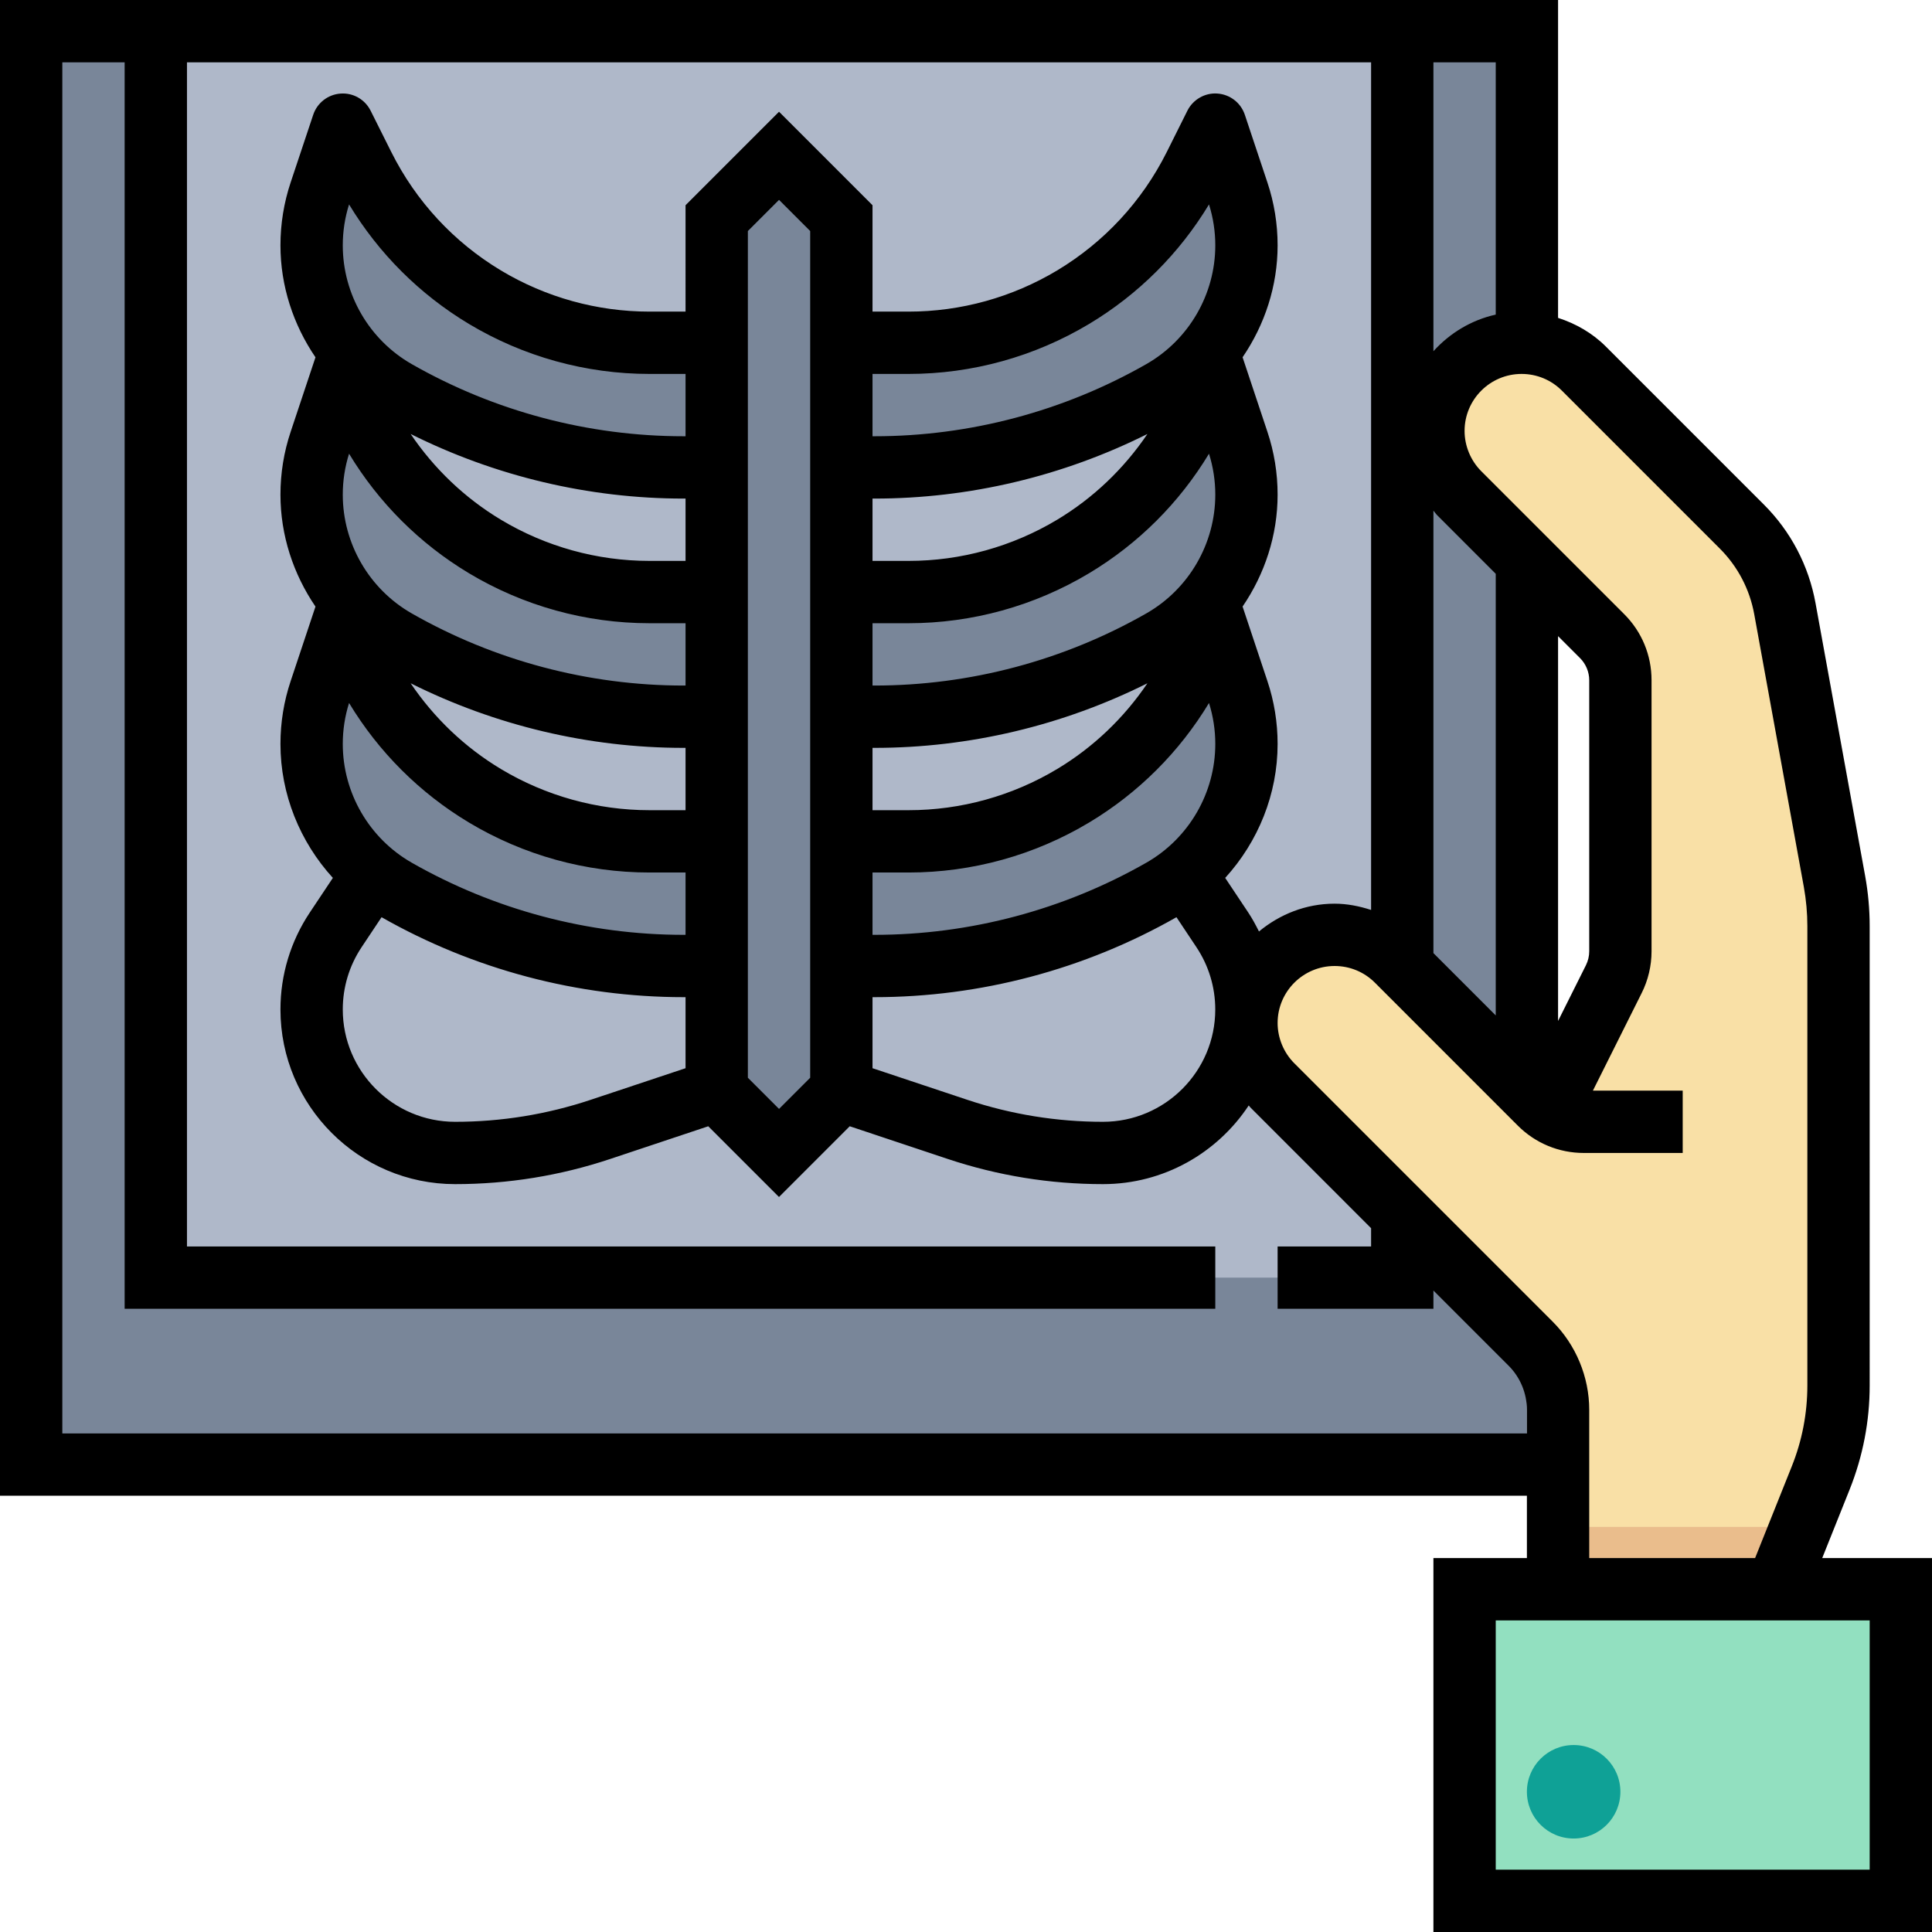 <?xml version="1.0" encoding="iso-8859-1"?>
<!-- Generator: Adobe Illustrator 19.0.0, SVG Export Plug-In . SVG Version: 6.00 Build 0)  -->
<svg version="1.1" id="Capa_1" xmlns="http://www.w3.org/2000/svg" xmlns:xlink="http://www.w3.org/1999/xlink" x="0px" y="0px"
	 viewBox="0 0 496 496" style="enable-background:new 0 0 496 496;" xml:space="preserve">
<rect x="8" y="8" style="fill:#798699;" width="384" height="368"/>
<rect x="40" y="8" style="fill:#AFB8C9;" width="320" height="320"/>
<rect x="376" y="408" style="fill:#92E0C0;" width="112" height="80"/>
<path style="fill:#798699;" d="M224.512,184c25.88,0,51.312-6.752,73.776-19.592C311.712,156.736,320,142.456,320,126.992
	c0-4.632-0.744-9.232-2.208-13.624L312,96l-5.312,10.616c-6.984,13.968-17.8,25.648-31.192,33.68
	C262.744,147.96,248.136,152,233.256,152H216v-32h8.512c25.88,0,51.312-6.752,73.776-19.592C311.712,92.736,320,78.456,320,62.992
	c0-4.632-0.744-9.232-2.208-13.624L312,32l-5.312,10.616c-6.984,13.968-17.8,25.648-31.192,33.68
	C262.744,83.96,248.136,88,233.256,88H216V56l-16-16l-16,16v32h-17.256c-14.88,0-29.48-4.04-42.24-11.696
	c-13.392-8.032-24.208-19.72-31.192-33.68L88,32l-5.792,17.368C80.744,53.76,80,58.36,80,62.992
	c0,15.464,8.288,29.744,21.712,37.416C124.184,113.248,149.616,120,175.488,120H184v32h-17.256c-14.88,0-29.48-4.04-42.24-11.696
	c-13.392-8.032-24.208-19.72-31.192-33.68L88,96l-5.792,17.368C80.744,117.76,80,122.36,80,126.992
	c0,15.464,8.288,29.744,21.712,37.416C124.184,177.248,149.616,184,175.488,184H184v32h-17.256c-14.88,0-29.48-4.04-42.24-11.696
	c-13.392-8.032-24.208-19.72-31.192-33.68L88,160l-5.792,17.368C80.744,181.76,80,186.36,80,190.992
	c0,15.464,8.288,29.744,21.712,37.416C124.184,241.248,149.616,248,175.488,248H184v32l16,16l16-16v-32h8.512
	c25.88,0,51.312-6.752,73.776-19.592C311.712,220.736,320,206.456,320,190.992c0-4.632-0.744-9.232-2.208-13.624L312,160
	l-5.312,10.616c-6.984,13.968-17.8,25.648-31.192,33.68C262.744,211.96,248.136,216,233.256,216H216v-32H224.512z"/>
<path style="fill:#F9E0A6;" d="M470.968,226.32l-12.736-70.032c-1.456-8.008-5.32-15.376-11.072-21.128l-40.536-40.536
	c-4.24-4.24-10-6.624-16-6.624C378.128,88,368,98.128,368,110.624c0,6,2.384,11.76,6.624,16l36.688,36.688
	c3,3,4.688,7.072,4.688,11.312v69.592c0,2.48-0.576,4.936-1.688,7.152L400,280l-1.84,5.528c-1.016-0.632-1.984-1.352-2.84-2.216
	l-36.688-36.688c-4.24-4.24-10-6.624-16-6.624C330.128,240,320,250.128,320,262.624c0,6,2.384,11.76,6.624,16l66.344,66.344
	c4.504,4.504,7.032,10.608,7.032,16.976V408h56l11.424-28.56c3.024-7.56,4.576-15.624,4.576-23.768V237.768
	C472,233.928,471.656,230.096,470.968,226.32z"/>
<polygon style="fill:#EABD8C;" points="400,392 400,408 456,408 462.4,392 "/>
<circle style="fill:#0FA196;" cx="404" cy="460" r="12"/>
<path d="M467.816,400l7.032-17.584c3.416-8.552,5.152-17.552,5.152-26.744V237.776c0-4.312-0.392-8.648-1.16-12.88l-12.736-70.024
	c-1.752-9.656-6.344-18.432-13.288-25.36L412.28,88.976c-3.488-3.488-7.72-5.896-12.28-7.368V0H0v384h392v16h-24v96h128v-96H467.816
	z M368,16h16v64.768c-6.304,1.4-11.816,4.776-16,9.4V16z M368,131.096c0.344,0.384,0.608,0.816,0.976,1.184L384,147.312v113.376
	l-16-16V131.096z M389.656,288.968c4.528,4.536,10.56,7.032,16.976,7.032H432v-16h-23.056l12.52-25.048
	c1.664-3.312,2.536-7.024,2.536-10.728v-69.6c0-6.408-2.496-12.44-7.032-16.968l-36.688-36.688c-2.72-2.728-4.28-6.488-4.28-10.344
	C376,102.56,382.56,96,390.632,96c3.904,0,7.584,1.52,10.344,4.28l40.536,40.536c4.624,4.624,7.688,10.472,8.856,16.904
	l12.736,70.024c0.592,3.304,0.896,6.672,0.896,10.032v117.896c0,7.16-1.344,14.16-4.008,20.808L450.584,400H408v-38.064
	c0-8.432-3.416-16.672-9.376-22.624l-66.344-66.344c-2.72-2.728-4.28-6.488-4.28-10.344c0-8.064,6.56-14.624,14.632-14.624
	c3.904,0,7.584,1.52,10.344,4.28L389.656,288.968z M400,262.112v-98.8l5.656,5.656c1.488,1.496,2.344,3.552,2.344,5.656v69.6
	c0,1.232-0.296,2.472-0.84,3.568L400,262.112z M16,368V16h16v320h280v-16H48V16h304v217.608c-3-0.968-6.128-1.608-9.368-1.608
	c-7.408,0-14.112,2.752-19.416,7.136c-0.832-1.656-1.704-3.296-2.744-4.856l-5.928-8.896c8.464-9.288,13.456-21.488,13.456-34.392
	c0-5.504-0.88-10.944-2.624-16.16l-6.368-19.112c5.696-8.352,8.992-18.304,8.992-28.728c0-5.504-0.88-10.944-2.624-16.16
	l-6.368-19.112C324.704,83.368,328,73.416,328,62.992c0-5.504-0.88-10.944-2.624-16.16l-5.792-17.368
	c-1.024-3.072-3.8-5.216-7.024-5.448c-3.168-0.248-6.272,1.504-7.72,4.4l-5.304,10.624c-6.312,12.624-16.048,23.136-28.152,30.4
	C259.864,76.344,246.68,80,233.264,80H224V52.688l-24-24l-24,24V80h-9.264c-13.424,0-26.608-3.656-38.12-10.56
	c-12.104-7.264-21.84-17.776-28.152-30.4l-5.312-10.616c-1.456-2.896-4.488-4.648-7.72-4.4c-3.224,0.224-6,2.376-7.024,5.448
	L74.616,46.84C72.88,52.048,72,57.488,72,62.992c0,10.424,3.296,20.376,8.992,28.736l-6.368,19.112
	C72.88,116.048,72,121.488,72,126.992c0,10.424,3.296,20.376,8.992,28.736l-6.368,19.112C72.88,180.048,72,185.488,72,190.992
	c0,12.904,4.992,25.104,13.456,34.392l-5.928,8.896C74.608,241.672,72,250.272,72,259.16C72,283.88,92.12,304,116.84,304
	c13.568,0,26.976-2.168,39.856-6.472l25.136-8.384l18.16,18.16l18.16-18.16l25.136,8.384c12.888,4.304,26.304,6.472,39.872,6.472
	c15.624,0,29.392-8.04,37.424-20.2c0.144,0.152,0.248,0.328,0.392,0.48L352,315.312V320h-24v16h24h16v-4.688l19.312,19.312
	c2.984,2.976,4.688,7.104,4.688,11.312V368H16z M294.32,221.464C273.104,233.584,248.96,240,224.504,240H224v-16h9.264
	c16.32,0,32.344-4.44,46.352-12.84c12.664-7.592,23.184-18.12,30.768-30.68c1.072,3.4,1.616,6.936,1.616,10.512
	C312,203.552,305.224,215.224,294.32,221.464z M311.992,259.16C312,275.064,299.064,288,283.16,288c-11.84,0-23.552-1.896-34.8-5.64
	L224,274.24V256h0.504c27.152,0,53.952-7.104,77.528-20.528l5.12,7.688C310.32,247.92,311.992,253.448,311.992,259.16z M224,208v-16
	h0.504c24.328,0,48.368-5.736,70.072-16.584c-6.024,8.904-13.888,16.44-23.192,22.024c-11.52,6.904-24.704,10.56-38.12,10.56H224z
	 M294.32,157.464C273.104,169.584,248.96,176,224.504,176H224v-16h9.264c16.32,0,32.344-4.44,46.352-12.84
	c12.664-7.592,23.184-18.12,30.768-30.68c1.072,3.4,1.616,6.936,1.616,10.512C312,139.552,305.224,151.224,294.32,157.464z M224,144
	v-16h0.504c24.328,0,48.368-5.736,70.072-16.584c-6.024,8.904-13.888,16.44-23.192,22.024c-11.52,6.904-24.704,10.56-38.12,10.56
	H224z M294.32,93.464C273.104,105.584,248.96,112,224.504,112H224V96h9.264c16.32,0,32.344-4.44,46.352-12.84
	c12.664-7.592,23.184-18.12,30.768-30.68c1.072,3.4,1.616,6.936,1.616,10.512C312,75.552,305.224,87.224,294.32,93.464z M208,59.312
	v217.376l-8,8l-8-8V59.312l8-8L208,59.312z M175.496,240c-24.456,0-48.592-6.416-69.816-18.536
	C94.776,215.224,88,203.552,88,190.992c0-3.576,0.544-7.112,1.616-10.512c7.584,12.56,18.112,23.088,30.768,30.68
	c14.008,8.4,30.032,12.84,46.352,12.84H176v16H175.496z M176,256v18.24l-24.352,8.112c-11.256,3.752-22.96,5.648-34.808,5.648
	C100.936,288,88,275.064,88,259.16c0-5.712,1.672-11.248,4.84-16l5.12-7.688C121.544,248.896,148.344,256,175.496,256H176z
	 M166.736,208c-13.424,0-26.608-3.656-38.12-10.56c-9.304-5.584-17.168-13.12-23.192-22.024C127.128,186.264,151.16,192,175.496,192
	H176v16H166.736z M175.496,176c-24.456,0-48.592-6.416-69.816-18.536C94.776,151.224,88,139.552,88,126.992
	c0-3.576,0.544-7.112,1.616-10.512c7.584,12.56,18.112,23.088,30.768,30.68c14.008,8.4,30.032,12.84,46.352,12.84H176v16H175.496z
	 M166.736,144c-13.424,0-26.608-3.656-38.12-10.56c-9.304-5.584-17.168-13.12-23.192-22.024C127.128,122.264,151.16,128,175.496,128
	H176v16H166.736z M175.496,112c-24.456,0-48.592-6.416-69.816-18.536C94.776,87.224,88,75.552,88,62.992
	c0-3.576,0.544-7.112,1.616-10.512c7.584,12.56,18.112,23.088,30.768,30.68C134.392,91.56,150.416,96,166.736,96H176v16H175.496z
	 M480,480h-96v-64h96V480z"/>
<g>
</g>
<g>
</g>
<g>
</g>
<g>
</g>
<g>
</g>
<g>
</g>
<g>
</g>
<g>
</g>
<g>
</g>
<g>
</g>
<g>
</g>
<g>
</g>
<g>
</g>
<g>
</g>
<g>
</g>
</svg>
